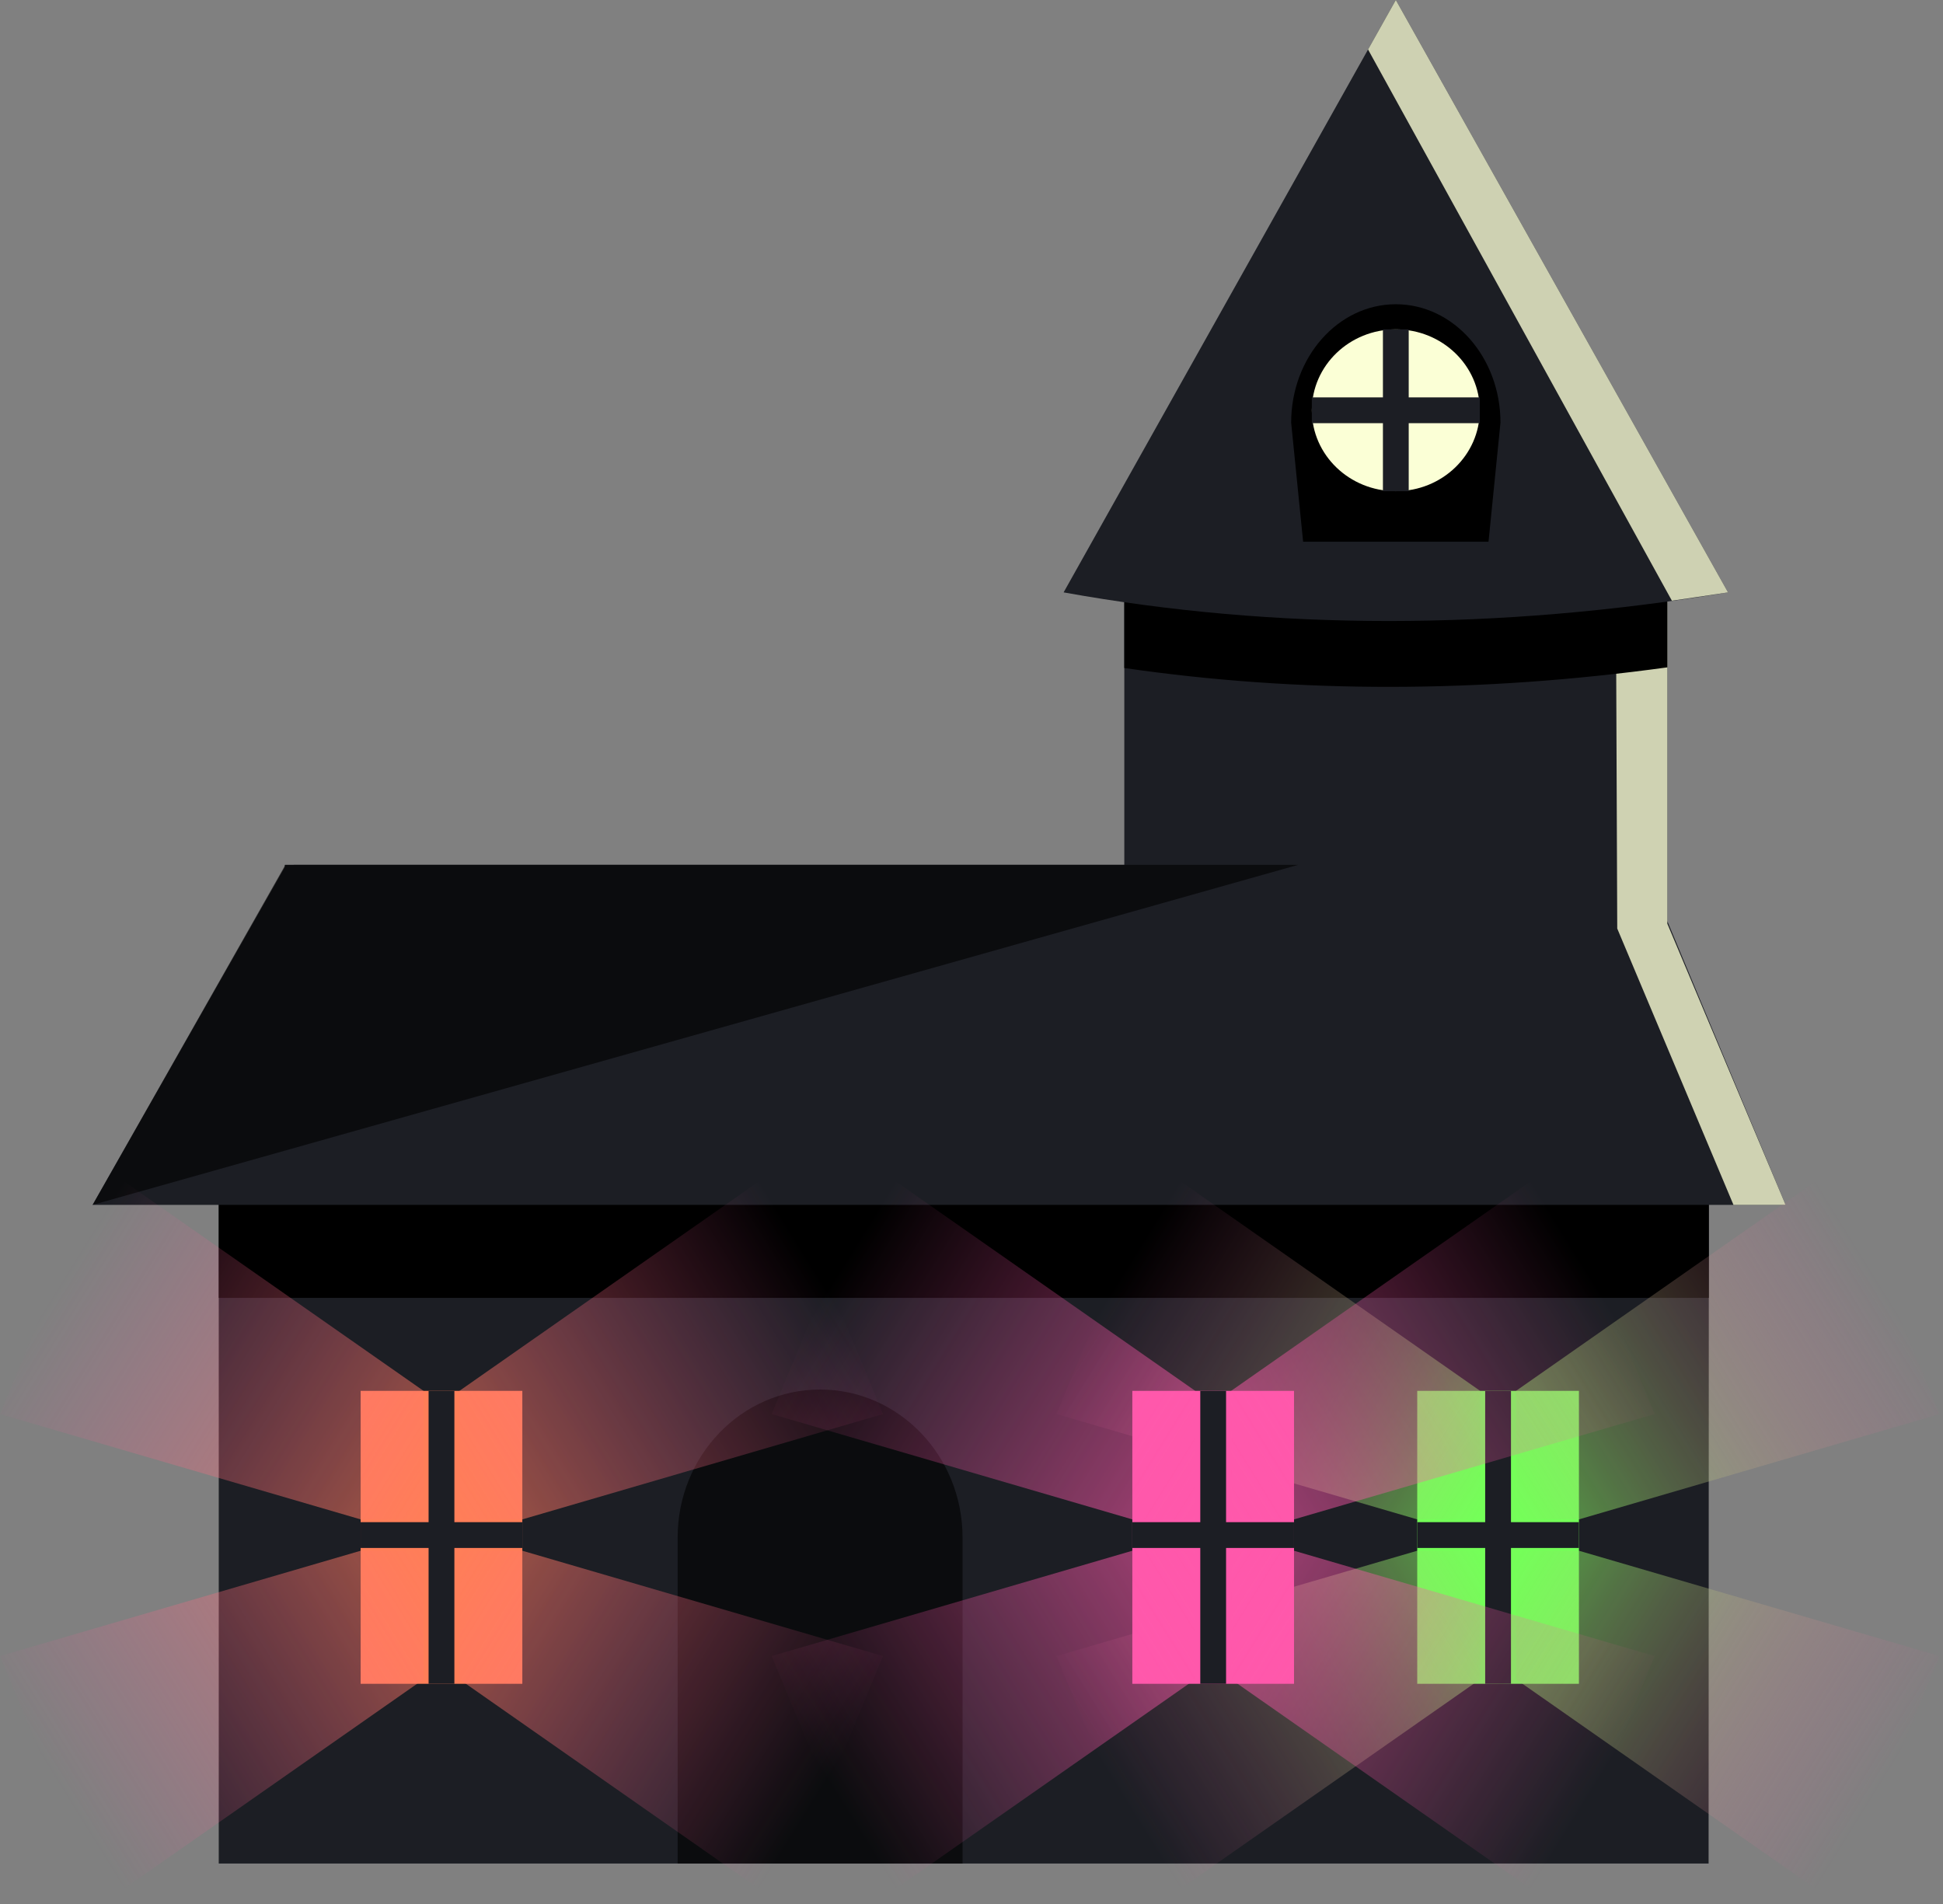 <?xml version="1.0" encoding="UTF-8" standalone="no"?><!DOCTYPE svg PUBLIC "-//W3C//DTD SVG 1.1//EN" "http://www.w3.org/Graphics/SVG/1.1/DTD/svg11.dtd"><svg width="100%" height="100%" viewBox="0 0 452 443" version="1.1" xmlns="http://www.w3.org/2000/svg" xmlns:xlink="http://www.w3.org/1999/xlink" xml:space="preserve" xmlns:serif="http://www.serif.com/" style="fill-rule:evenodd;clip-rule:evenodd;stroke-linejoin:round;stroke-miterlimit:1.5;"><rect x="0" y="0" width="452" height="443" fill="#808080" stroke="none"/><g id="House"><path d="M367.306,201.205c0,0 16.151,0 16.151,0l0,0.243l-0.29,-0.243l14.359,79.107l-0.055,153.238l-15.055,0c0,0 -331.527,0 -331.527,0l0,-153.238l17.435,-79.107l298.982,0Z" style="fill:#1c1e24;"/><rect x="50.889" y="272.651" width="346.636" height="29.294"/><path d="M261.548,201.205l0,-63.389l126.322,0l0,76.479l27.508,66.017l-137.781,0l-132.072,0l-123.981,0l44.697,-78.566l0,-0.541l195.307,0Z" style="fill:#1c1e24;"/><path d="M375.912,139.4l11.958,0l0,75.492c0,0 27.508,65.42 27.508,65.42l-12.121,0l-27.039,-64.288l-0.306,-76.624Z" style="fill:#fbffd6;fill-opacity:0.8;"/><path d="M66.388,201.205l-44.844,79.107l280.451,-79.107l-235.607,0Z" style="fill-opacity:0.6;"/><path id="Door" d="M223.918,357.692c0,-19.011 -14.837,-34.423 -33.139,-34.423c-18.302,0 -33.139,15.412 -33.139,34.423l0,75.858l66.278,0l0,-75.858Z" style="fill-opacity:0.6;"/><g id="Window-3" serif:id="Window 3"><rect x="329.691" y="323.579" width="37.615" height="68.152" style="fill:#74ff58;"/><path d="M348.498,323.579l0,68.152" style="fill:none;stroke:#1c1e24;stroke-width:6px;"/><path d="M329.691,357.128l37.615,0" style="fill:none;stroke:#1c1e24;stroke-width:6px;"/><g id="Flare-Hor"><g opacity="0.6"><path d="M451.201,328.978l-23.806,-57.657l-74.723,52.258l0,29.902l14.634,0l83.895,-24.503Z" style="fill:url(#_Linear1);"/><path d="M245.795,328.978l23.807,-57.657l74.722,52.258l0,29.902l-14.633,0l-83.896,-24.503Z" style="fill:url(#_Linear2);"/><path d="M451.201,385.277l-23.806,57.657l-74.723,-52.257l0,-29.903l14.634,0l83.895,24.503Z" style="fill:url(#_Linear3);"/><path d="M245.795,385.277l23.807,57.657l74.722,-52.257l0,-29.903l-14.633,0l-83.896,24.503Z" style="fill:url(#_Linear4);"/></g></g></g><g id="Window-2" serif:id="Window 2"><rect x="263.413" y="323.579" width="37.615" height="68.152" style="fill:#ff58ab;"/><path d="M282.221,323.579l0,68.152" style="fill:none;stroke:#1c1e24;stroke-width:6px;"/><path d="M263.413,357.128l37.615,0" style="fill:none;stroke:#1c1e24;stroke-width:6px;"/><g id="Flare-Hor1" serif:id="Flare-Hor"><g opacity="0.6"><path d="M384.924,328.978l-23.807,-57.657l-74.722,52.258l0,29.902l14.633,0l83.896,-24.503Z" style="fill:url(#_Linear5);"/><path d="M179.518,328.978l23.806,-57.657l74.723,52.258l0,29.902l-14.634,0l-83.895,-24.503Z" style="fill:url(#_Linear6);"/><path d="M384.924,385.277l-23.807,57.657l-74.722,-52.257l0,-29.903l14.633,0l83.896,24.503Z" style="fill:url(#_Linear7);"/><path d="M179.518,385.277l23.806,57.657l74.723,-52.257l0,-29.903l-14.634,0l-83.895,24.503Z" style="fill:url(#_Linear8);"/></g></g></g><g id="Window-1" serif:id="Window 1"><rect x="83.895" y="323.579" width="37.615" height="68.152" style="fill:#ff7e58;"/><path d="M102.703,323.579l0,68.152" style="fill:none;stroke:#1c1e24;stroke-width:6px;"/><path d="M83.895,357.128l37.616,0" style="fill:none;stroke:#1c1e24;stroke-width:6px;"/><g id="Flare-Hor2" serif:id="Flare-Hor"><g opacity="0.6"><path d="M205.406,328.978l-23.806,-57.657l-74.723,52.258l0,29.902l14.634,0l83.895,-24.503Z" style="fill:url(#_Linear9);"/><path d="M0,328.978l23.806,-57.657l74.723,52.258l0,29.902l-14.634,0l-83.895,-24.503Z" style="fill:url(#_Linear10);"/><path d="M205.406,385.277l-23.806,57.657l-74.723,-52.257l0,-29.903l14.634,0l83.895,24.503Z" style="fill:url(#_Linear11);"/><path d="M0,385.277l23.806,57.657l74.723,-52.257l0,-29.903l-14.634,0l-83.895,24.503Z" style="fill:url(#_Linear12);"/></g></g></g><g><path d="M261.548,155.409l0,-21.828l126.322,0l0,21.677c-43.462,5.983 -85.576,6.069 -126.322,0.151Z"/><path d="M324.709,0l77.281,137.816c-53.534,8.848 -105.069,8.909 -154.562,0l77.281,-137.816Z" style="fill:#1c1e24;"/><path d="M324.709,0l77.281,137.816c-1.319,0.218 -13.058,1.937 -13.058,1.937l-70.681,-128.238l6.458,-11.515Z" style="fill:#fbffd6;fill-opacity:0.796;"/><path d="M349.055,98.337c0,-15.219 -10.9,-27.556 -24.346,-27.556c-13.446,0 -24.346,12.337 -24.346,27.556l2.782,27.692l43.128,0l2.782,-27.692Z"/></g><g><ellipse cx="324.709" cy="95.451" rx="19.535" ry="18.822" style="fill:#fbffd6;"/><path d="M324.709,76.629l0,37.644" style="fill:none;stroke:#1c1e24;stroke-width:6px;"/><path d="M305.174,95.451l39.07,0" style="fill:none;stroke:#1c1e24;stroke-width:6px;"/></g></g><defs><linearGradient id="_Linear1" x1="0" y1="0" x2="1" y2="0" gradientUnits="userSpaceOnUse" gradientTransform="matrix(85.501,-53.426,53.426,85.501,352.672,353.481)"><stop offset="0" style="stop-color:#74ff58;stop-opacity:1"/><stop offset="1" style="stop-color:#ff58ab;stop-opacity:0"/></linearGradient><linearGradient id="_Linear2" x1="0" y1="0" x2="1" y2="0" gradientUnits="userSpaceOnUse" gradientTransform="matrix(-85.501,-53.426,-53.426,85.501,344.324,353.481)"><stop offset="0" style="stop-color:#74ff58;stop-opacity:1"/><stop offset="1" style="stop-color:#ff58ab;stop-opacity:0"/></linearGradient><linearGradient id="_Linear3" x1="0" y1="0" x2="1" y2="0" gradientUnits="userSpaceOnUse" gradientTransform="matrix(85.501,53.426,53.426,-85.501,352.672,360.774)"><stop offset="0" style="stop-color:#74ff58;stop-opacity:1"/><stop offset="1" style="stop-color:#ff58ab;stop-opacity:0"/></linearGradient><linearGradient id="_Linear4" x1="0" y1="0" x2="1" y2="0" gradientUnits="userSpaceOnUse" gradientTransform="matrix(-85.501,53.426,-53.426,-85.501,344.324,360.774)"><stop offset="0" style="stop-color:#74ff58;stop-opacity:1"/><stop offset="1" style="stop-color:#ff58ab;stop-opacity:0"/></linearGradient><linearGradient id="_Linear5" x1="0" y1="0" x2="1" y2="0" gradientUnits="userSpaceOnUse" gradientTransform="matrix(85.501,-53.426,53.426,85.501,286.395,353.481)"><stop offset="0" style="stop-color:#ff58ab;stop-opacity:1"/><stop offset="1" style="stop-color:#ff58ab;stop-opacity:0"/></linearGradient><linearGradient id="_Linear6" x1="0" y1="0" x2="1" y2="0" gradientUnits="userSpaceOnUse" gradientTransform="matrix(-85.501,-53.426,-53.426,85.501,278.047,353.481)"><stop offset="0" style="stop-color:#ff58ab;stop-opacity:1"/><stop offset="1" style="stop-color:#ff58ab;stop-opacity:0"/></linearGradient><linearGradient id="_Linear7" x1="0" y1="0" x2="1" y2="0" gradientUnits="userSpaceOnUse" gradientTransform="matrix(85.501,53.426,53.426,-85.501,286.395,360.774)"><stop offset="0" style="stop-color:#ff58ab;stop-opacity:1"/><stop offset="1" style="stop-color:#ff58ab;stop-opacity:0"/></linearGradient><linearGradient id="_Linear8" x1="0" y1="0" x2="1" y2="0" gradientUnits="userSpaceOnUse" gradientTransform="matrix(-85.501,53.426,-53.426,-85.501,278.047,360.774)"><stop offset="0" style="stop-color:#ff58ab;stop-opacity:1"/><stop offset="1" style="stop-color:#ff58ab;stop-opacity:0"/></linearGradient><linearGradient id="_Linear9" x1="0" y1="0" x2="1" y2="0" gradientUnits="userSpaceOnUse" gradientTransform="matrix(85.501,-53.426,53.426,85.501,106.877,353.481)"><stop offset="0" style="stop-color:#ff7e58;stop-opacity:1"/><stop offset="1" style="stop-color:#ff58ab;stop-opacity:0"/></linearGradient><linearGradient id="_Linear10" x1="0" y1="0" x2="1" y2="0" gradientUnits="userSpaceOnUse" gradientTransform="matrix(-85.501,-53.426,-53.426,85.501,98.529,353.481)"><stop offset="0" style="stop-color:#ff7e58;stop-opacity:1"/><stop offset="1" style="stop-color:#ff58ab;stop-opacity:0"/></linearGradient><linearGradient id="_Linear11" x1="0" y1="0" x2="1" y2="0" gradientUnits="userSpaceOnUse" gradientTransform="matrix(85.501,53.426,53.426,-85.501,106.877,360.774)"><stop offset="0" style="stop-color:#ff7e58;stop-opacity:1"/><stop offset="1" style="stop-color:#ff58ab;stop-opacity:0"/></linearGradient><linearGradient id="_Linear12" x1="0" y1="0" x2="1" y2="0" gradientUnits="userSpaceOnUse" gradientTransform="matrix(-85.501,53.426,-53.426,-85.501,98.529,360.774)"><stop offset="0" style="stop-color:#ff7e58;stop-opacity:1"/><stop offset="1" style="stop-color:#ff58ab;stop-opacity:0"/></linearGradient></defs></svg>